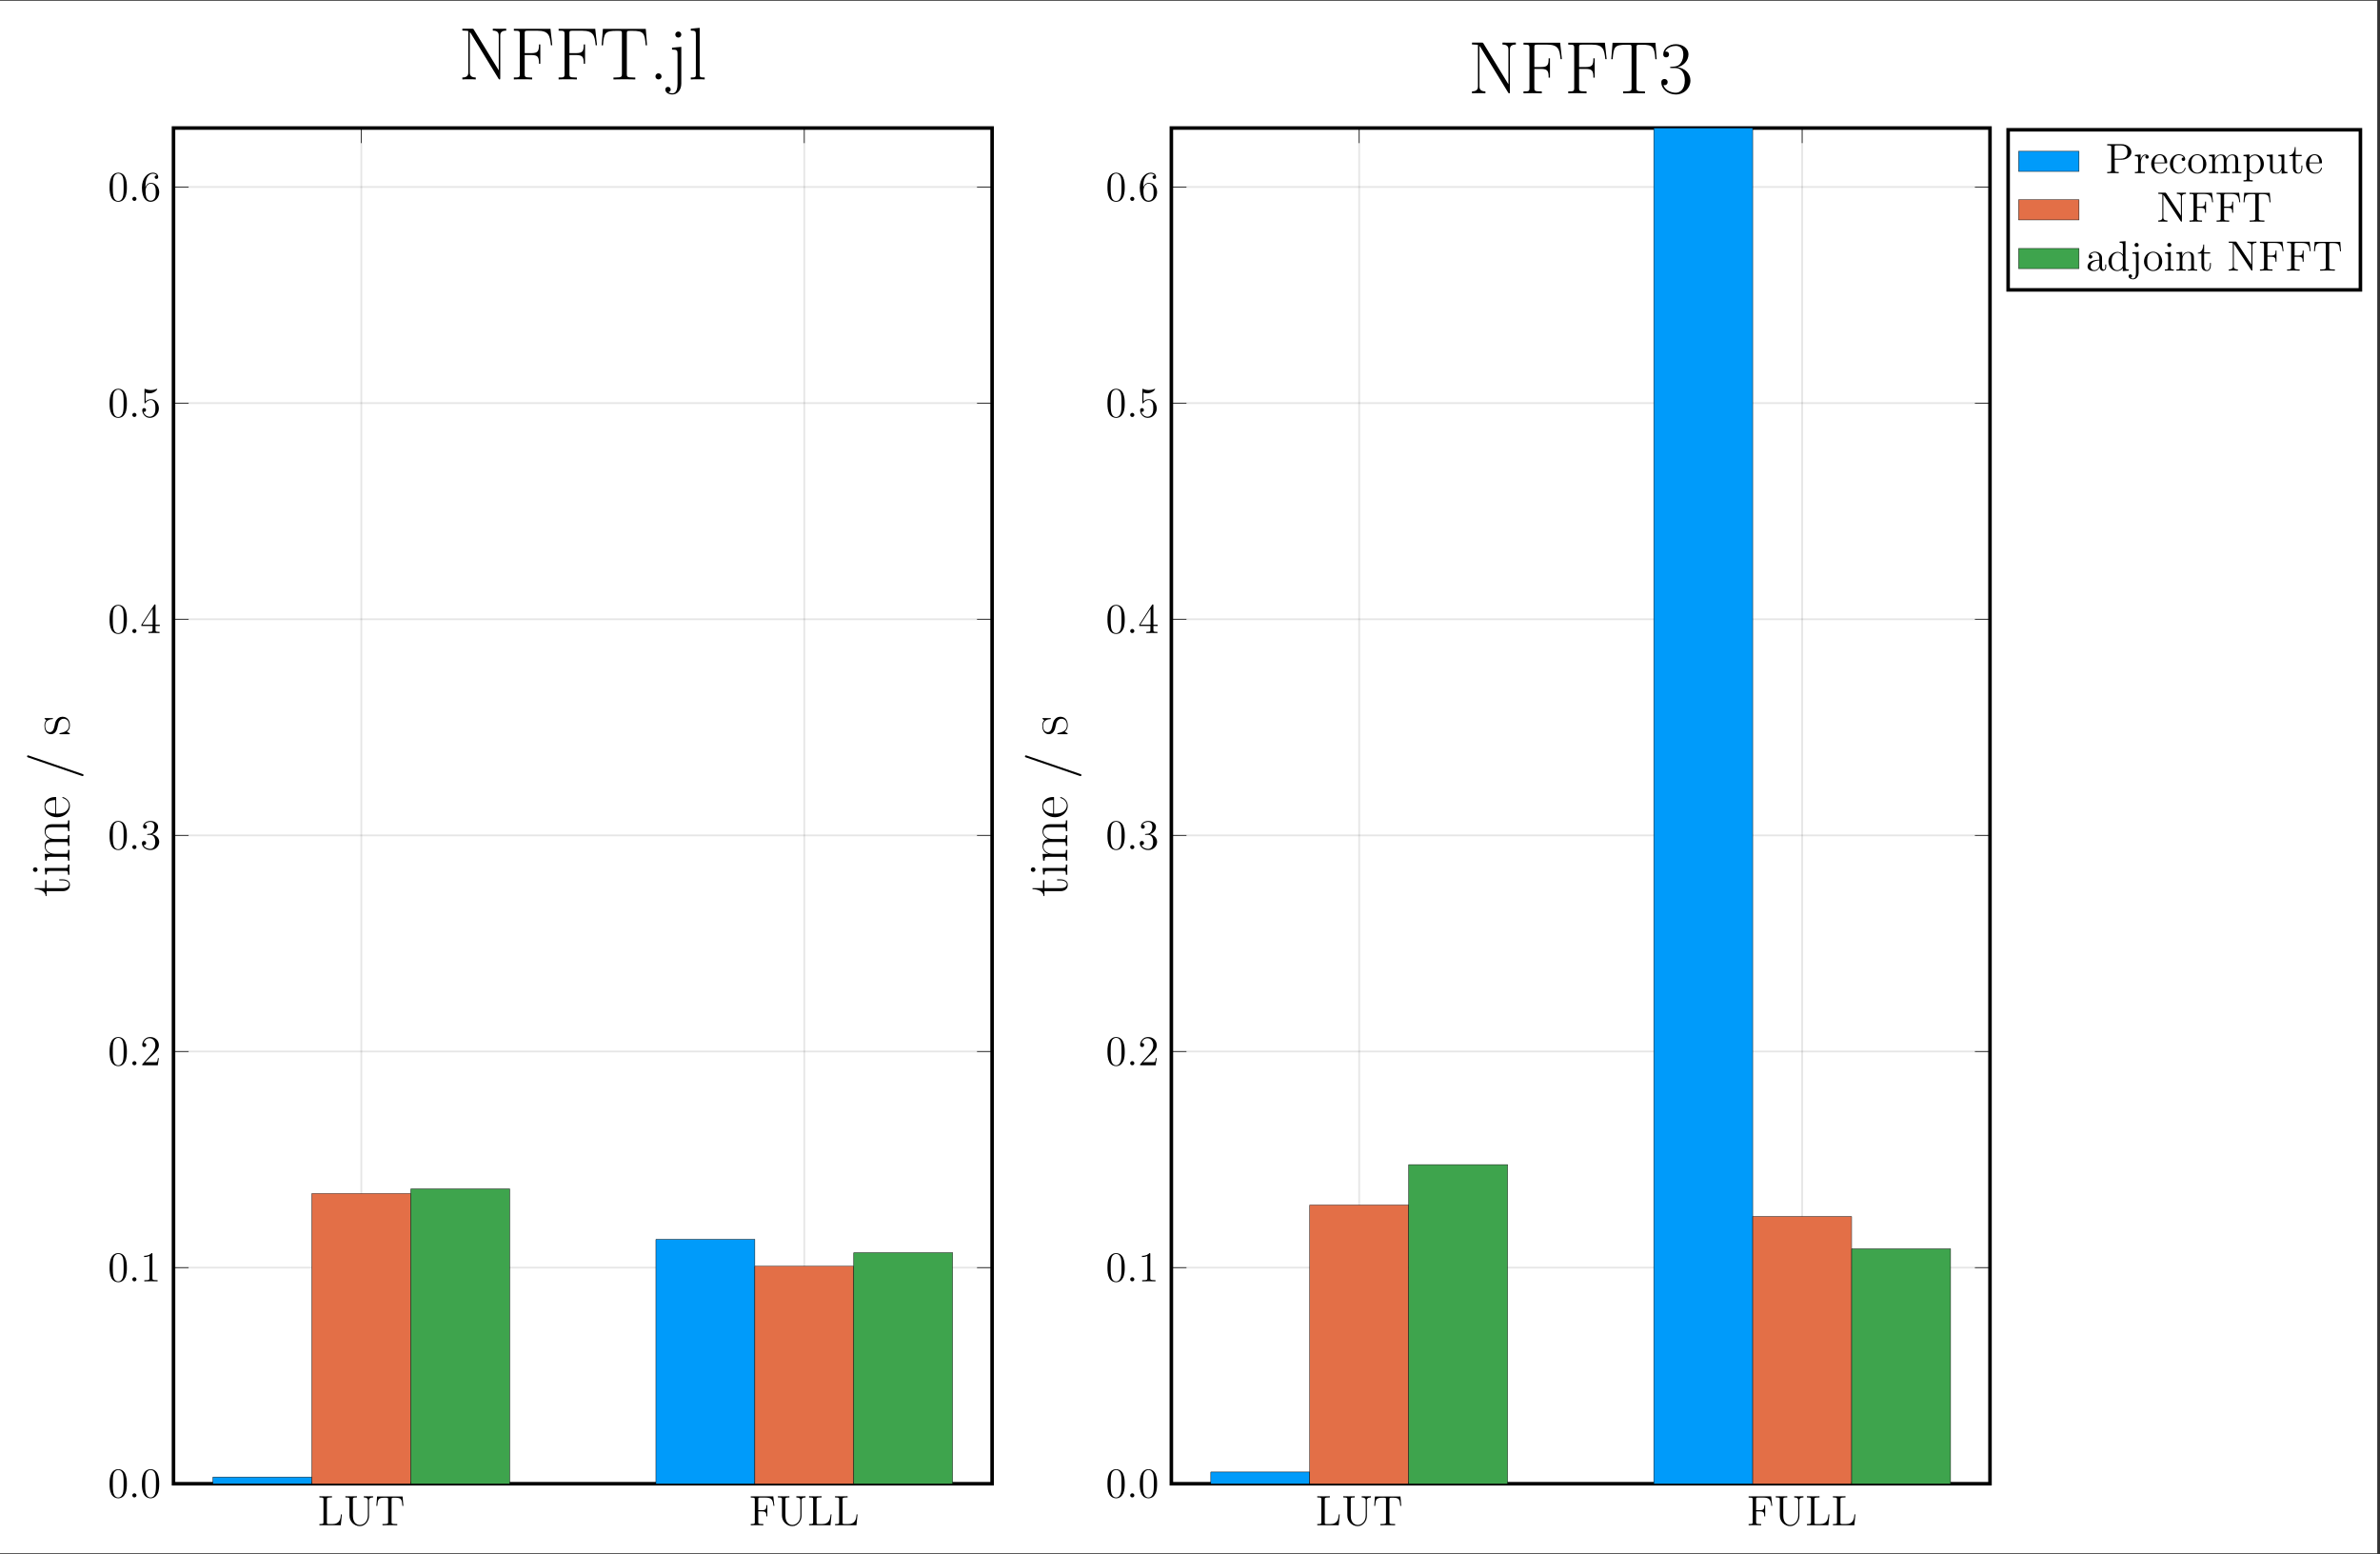 <?xml version="1.0" encoding="UTF-8"?>
<svg xmlns="http://www.w3.org/2000/svg" xmlns:xlink="http://www.w3.org/1999/xlink" width="669.222pt" height="436.931pt" viewBox="0 0 669.222 436.931" version="1.2">
<rect x="0" y="0" width="669.222" height="436.931" fill="#333333" stroke="none"/>
<defs>
<g>
<symbol overflow="visible" id="glyph-1642930433724758-0-0">
<path style="stroke:none;" d=""/>
</symbol>
<symbol overflow="visible" id="glyph-1642930433724758-0-1">
<path style="stroke:none;" d="M 6.797 -3.062 L 6.547 -3.062 C 6.422 -1.859 6.266 -0.344 4.172 -0.344 L 3.141 -0.344 C 2.609 -0.344 2.594 -0.438 2.594 -0.828 L 2.594 -7.234 C 2.594 -7.656 2.609 -7.812 3.656 -7.812 L 4.016 -7.812 L 4.016 -8.156 C 3.672 -8.125 2.609 -8.125 2.203 -8.125 C 1.844 -8.125 0.781 -8.125 0.484 -8.156 L 0.484 -7.812 L 0.734 -7.812 C 1.594 -7.812 1.625 -7.688 1.625 -7.25 L 1.625 -0.906 C 1.625 -0.469 1.594 -0.344 0.734 -0.344 L 0.484 -0.344 L 0.484 0 L 6.5 0 Z M 6.797 -3.062 "/>
</symbol>
<symbol overflow="visible" id="glyph-1642930433724758-0-2">
<path style="stroke:none;" d="M 8.266 -7.812 L 8.266 -8.156 C 7.953 -8.125 7.312 -8.125 6.969 -8.125 C 6.625 -8.125 5.984 -8.125 5.672 -8.156 L 5.672 -7.812 C 6.797 -7.812 6.797 -7.25 6.797 -6.922 L 6.797 -2.75 C 6.797 -1.078 5.672 -0.094 4.547 -0.094 C 3.828 -0.094 2.594 -0.578 2.594 -2.656 L 2.594 -7.25 C 2.594 -7.688 2.625 -7.812 3.484 -7.812 L 3.719 -7.812 L 3.719 -8.156 C 3.438 -8.125 2.453 -8.125 2.109 -8.125 C 1.75 -8.125 0.781 -8.125 0.484 -8.156 L 0.484 -7.812 L 0.734 -7.812 C 1.594 -7.812 1.625 -7.688 1.625 -7.25 L 1.625 -2.734 C 1.625 -1 3.016 0.25 4.531 0.25 C 6.188 0.25 7.125 -1.375 7.125 -2.562 L 7.125 -7.078 C 7.125 -7.812 8.047 -7.812 8.266 -7.812 Z M 8.266 -7.812 "/>
</symbol>
<symbol overflow="visible" id="glyph-1642930433724758-0-3">
<path style="stroke:none;" d="M 8.016 -5.438 L 7.797 -8.094 L 0.625 -8.094 L 0.422 -5.438 L 0.688 -5.438 C 0.844 -7.312 0.953 -7.75 2.844 -7.75 C 3.062 -7.75 3.391 -7.75 3.484 -7.719 C 3.719 -7.688 3.734 -7.547 3.734 -7.266 L 3.734 -0.922 C 3.734 -0.516 3.734 -0.344 2.562 -0.344 L 2.141 -0.344 L 2.141 0 C 2.516 -0.031 3.75 -0.031 4.219 -0.031 C 4.672 -0.031 5.922 -0.031 6.297 0 L 6.297 -0.344 L 5.875 -0.344 C 4.703 -0.344 4.703 -0.516 4.703 -0.922 L 4.703 -7.266 C 4.703 -7.562 4.734 -7.672 4.922 -7.719 C 5.016 -7.75 5.359 -7.75 5.594 -7.75 C 7.469 -7.75 7.578 -7.312 7.75 -5.438 Z M 8.016 -5.438 "/>
</symbol>
<symbol overflow="visible" id="glyph-1642930433724758-0-4">
<path style="stroke:none;" d="M 7.125 -5.469 L 6.812 -8.125 L 0.484 -8.125 L 0.484 -7.781 L 0.734 -7.781 C 1.594 -7.781 1.625 -7.656 1.625 -7.219 L 1.625 -0.906 C 1.625 -0.469 1.594 -0.344 0.734 -0.344 L 0.484 -0.344 L 0.484 0 C 0.781 -0.031 1.844 -0.031 2.203 -0.031 C 2.609 -0.031 3.672 -0.031 4.016 0 L 4.016 -0.344 L 3.656 -0.344 C 2.609 -0.344 2.594 -0.484 2.594 -0.922 L 2.594 -3.891 L 3.641 -3.891 C 4.766 -3.891 4.875 -3.5 4.875 -2.5 L 5.141 -2.5 L 5.141 -5.641 L 4.875 -5.641 C 4.875 -4.625 4.766 -4.234 3.641 -4.234 L 2.594 -4.234 L 2.594 -7.312 C 2.594 -7.703 2.609 -7.781 3.141 -7.781 L 4.625 -7.781 C 6.344 -7.781 6.703 -7.156 6.859 -5.469 Z M 7.125 -5.469 "/>
</symbol>
<symbol overflow="visible" id="glyph-1642930433724758-0-5">
<path style="stroke:none;" d="M 7.297 -5.938 C 7.297 -7.109 6.141 -8.156 4.531 -8.156 L 0.5 -8.156 L 0.5 -7.812 L 0.734 -7.812 C 1.594 -7.812 1.641 -7.688 1.641 -7.25 L 1.641 -0.906 C 1.641 -0.469 1.594 -0.344 0.734 -0.344 L 0.5 -0.344 L 0.5 0 C 0.781 -0.031 1.766 -0.031 2.109 -0.031 C 2.469 -0.031 3.453 -0.031 3.734 0 L 3.734 -0.344 L 3.5 -0.344 C 2.641 -0.344 2.609 -0.469 2.609 -0.906 L 2.609 -3.797 L 4.625 -3.797 C 6.016 -3.797 7.297 -4.734 7.297 -5.938 Z M 6.188 -5.938 C 6.188 -5.438 6.188 -4.078 4.234 -4.078 L 2.578 -4.078 L 2.578 -7.328 C 2.578 -7.719 2.609 -7.812 3.125 -7.812 L 4.25 -7.812 C 6.188 -7.812 6.188 -6.453 6.188 -5.938 Z M 6.188 -5.938 "/>
</symbol>
<symbol overflow="visible" id="glyph-1642930433724758-0-6">
<path style="stroke:none;" d="M 4.219 -4.578 C 4.219 -4.938 3.891 -5.266 3.375 -5.266 C 2.359 -5.266 2.016 -4.172 1.953 -3.938 L 1.938 -3.938 L 1.938 -5.266 L 0.328 -5.141 L 0.328 -4.781 C 1.141 -4.781 1.234 -4.703 1.234 -4.125 L 1.234 -0.891 C 1.234 -0.344 1.109 -0.344 0.328 -0.344 L 0.328 0 C 0.672 -0.031 1.328 -0.031 1.688 -0.031 C 2 -0.031 2.859 -0.031 3.125 0 L 3.125 -0.344 L 2.891 -0.344 C 2.016 -0.344 2 -0.484 2 -0.906 L 2 -2.781 C 2 -3.938 2.469 -5.031 3.391 -5.031 C 3.484 -5.031 3.516 -5.031 3.562 -5.016 C 3.469 -4.969 3.266 -4.891 3.266 -4.578 C 3.266 -4.219 3.547 -4.094 3.734 -4.094 C 3.969 -4.094 4.219 -4.25 4.219 -4.578 Z M 4.219 -4.578 "/>
</symbol>
<symbol overflow="visible" id="glyph-1642930433724758-0-7">
<path style="stroke:none;" d="M 4.859 -1.422 C 4.859 -1.5 4.797 -1.547 4.734 -1.547 C 4.625 -1.547 4.609 -1.484 4.578 -1.422 C 4.281 -0.422 3.469 -0.141 2.969 -0.141 C 2.469 -0.141 1.266 -0.484 1.266 -2.547 L 1.266 -2.766 L 4.578 -2.766 C 4.828 -2.766 4.859 -2.766 4.859 -3 C 4.859 -4.203 4.219 -5.328 2.766 -5.328 C 1.406 -5.328 0.359 -4.094 0.359 -2.609 C 0.359 -1.031 1.578 0.125 2.906 0.125 C 4.328 0.125 4.859 -1.172 4.859 -1.422 Z M 4.125 -3 L 1.281 -3 C 1.375 -4.875 2.422 -5.078 2.75 -5.078 C 4.031 -5.078 4.109 -3.406 4.125 -3 Z M 4.125 -3 "/>
</symbol>
<symbol overflow="visible" id="glyph-1642930433724758-0-8">
<path style="stroke:none;" d="M 4.844 -1.422 C 4.844 -1.531 4.766 -1.531 4.734 -1.531 C 4.625 -1.531 4.609 -1.5 4.578 -1.344 C 4.312 -0.5 3.672 -0.141 3.016 -0.141 C 2.297 -0.141 1.328 -0.781 1.328 -2.594 C 1.328 -4.578 2.344 -5.062 2.938 -5.062 C 3.391 -5.062 4.047 -4.875 4.328 -4.422 C 4.172 -4.422 3.734 -4.422 3.734 -3.922 C 3.734 -3.641 3.938 -3.438 4.219 -3.438 C 4.5 -3.438 4.734 -3.609 4.734 -3.953 C 4.734 -4.75 3.891 -5.328 2.922 -5.328 C 1.531 -5.328 0.422 -4.078 0.422 -2.578 C 0.422 -1.047 1.562 0.125 2.906 0.125 C 4.484 0.125 4.844 -1.312 4.844 -1.422 Z M 4.844 -1.422 "/>
</symbol>
<symbol overflow="visible" id="glyph-1642930433724758-0-9">
<path style="stroke:none;" d="M 5.484 -2.547 C 5.484 -4.094 4.312 -5.328 2.922 -5.328 C 1.5 -5.328 0.359 -4.062 0.359 -2.547 C 0.359 -1.031 1.547 0.125 2.906 0.125 C 4.328 0.125 5.484 -1.047 5.484 -2.547 Z M 4.578 -2.656 C 4.578 -2.25 4.578 -1.5 4.266 -0.938 C 3.922 -0.375 3.375 -0.141 2.922 -0.141 C 2.484 -0.141 1.953 -0.328 1.594 -0.922 C 1.281 -1.453 1.266 -2.156 1.266 -2.656 C 1.266 -3.109 1.266 -3.844 1.641 -4.375 C 1.969 -4.891 2.5 -5.078 2.906 -5.078 C 3.375 -5.078 3.875 -4.875 4.203 -4.406 C 4.578 -3.859 4.578 -3.109 4.578 -2.656 Z M 4.578 -2.656 "/>
</symbol>
<symbol overflow="visible" id="glyph-1642930433724758-0-10">
<path style="stroke:none;" d="M 9.469 0 L 9.469 -0.344 C 8.875 -0.344 8.578 -0.344 8.562 -0.703 L 8.562 -2.906 C 8.562 -4.016 8.562 -4.344 8.281 -4.734 C 7.938 -5.188 7.375 -5.266 6.969 -5.266 C 5.984 -5.266 5.484 -4.547 5.281 -4.078 C 5.125 -5 4.484 -5.266 3.719 -5.266 C 2.562 -5.266 2.109 -4.281 2.016 -4.031 L 2 -4.031 L 2 -5.266 L 0.375 -5.141 L 0.375 -4.781 C 1.188 -4.781 1.297 -4.703 1.297 -4.125 L 1.297 -0.891 C 1.297 -0.344 1.156 -0.344 0.375 -0.344 L 0.375 0 C 0.688 -0.031 1.344 -0.031 1.672 -0.031 C 2.016 -0.031 2.656 -0.031 2.969 0 L 2.969 -0.344 C 2.203 -0.344 2.062 -0.344 2.062 -0.891 L 2.062 -3.109 C 2.062 -4.359 2.891 -5.031 3.625 -5.031 C 4.375 -5.031 4.531 -4.422 4.531 -3.688 L 4.531 -0.891 C 4.531 -0.344 4.406 -0.344 3.625 -0.344 L 3.625 0 C 3.938 -0.031 4.578 -0.031 4.922 -0.031 C 5.266 -0.031 5.906 -0.031 6.219 0 L 6.219 -0.344 C 5.453 -0.344 5.312 -0.344 5.312 -0.891 L 5.312 -3.109 C 5.312 -4.359 6.141 -5.031 6.875 -5.031 C 7.609 -5.031 7.781 -4.422 7.781 -3.688 L 7.781 -0.891 C 7.781 -0.344 7.656 -0.344 6.875 -0.344 L 6.875 0 C 7.188 -0.031 7.828 -0.031 8.172 -0.031 C 8.516 -0.031 9.156 -0.031 9.469 0 Z M 9.469 0 "/>
</symbol>
<symbol overflow="visible" id="glyph-1642930433724758-0-11">
<path style="stroke:none;" d="M 6.062 -2.578 C 6.062 -4.094 4.938 -5.266 3.641 -5.266 C 2.594 -5.266 2.031 -4.516 2 -4.469 L 2 -5.266 L 0.328 -5.141 L 0.328 -4.781 C 1.172 -4.781 1.234 -4.703 1.234 -4.172 L 1.234 1.438 C 1.234 1.969 1.109 1.969 0.328 1.969 L 0.328 2.312 C 0.641 2.297 1.297 2.297 1.625 2.297 C 1.969 2.297 2.609 2.297 2.922 2.312 L 2.922 1.969 C 2.156 1.969 2.016 1.969 2.016 1.438 L 2.016 -0.641 C 2.234 -0.344 2.719 0.125 3.484 0.125 C 4.859 0.125 6.062 -1.031 6.062 -2.578 Z M 5.156 -2.578 C 5.156 -1.156 4.344 -0.125 3.422 -0.125 C 3.062 -0.125 2.703 -0.281 2.469 -0.5 C 2.203 -0.781 2.016 -1.016 2.016 -1.344 L 2.016 -3.812 C 2.016 -4.031 2.016 -4.047 2.156 -4.234 C 2.5 -4.781 3.094 -5 3.547 -5 C 4.438 -5 5.156 -3.922 5.156 -2.578 Z M 5.156 -2.578 "/>
</symbol>
<symbol overflow="visible" id="glyph-1642930433724758-0-12">
<path style="stroke:none;" d="M 6.219 0 L 6.219 -0.344 C 5.406 -0.344 5.312 -0.438 5.312 -1.016 L 5.312 -5.266 L 3.625 -5.141 L 3.625 -4.781 C 4.438 -4.781 4.531 -4.703 4.531 -4.125 L 4.531 -1.984 C 4.531 -0.969 4 -0.125 3.109 -0.125 C 2.125 -0.125 2.062 -0.688 2.062 -1.312 L 2.062 -5.266 L 0.375 -5.141 L 0.375 -4.781 C 1.297 -4.781 1.297 -4.75 1.297 -3.688 L 1.297 -1.891 C 1.297 -1.156 1.297 -0.734 1.641 -0.328 C 1.938 -0.031 2.422 0.125 3.031 0.125 C 3.234 0.125 3.609 0.125 4.016 -0.234 C 4.375 -0.5 4.562 -0.953 4.562 -0.953 L 4.562 0.125 Z M 6.219 0 "/>
</symbol>
<symbol overflow="visible" id="glyph-1642930433724758-0-13">
<path style="stroke:none;" d="M 3.891 -1.484 L 3.891 -2.156 L 3.625 -2.156 L 3.625 -1.5 C 3.625 -0.641 3.281 -0.141 2.812 -0.141 C 2 -0.141 2 -1.25 2 -1.453 L 2 -4.797 L 3.688 -4.797 L 3.688 -5.141 L 2 -5.141 L 2 -7.344 L 1.75 -7.344 C 1.734 -6.219 1.297 -5.078 0.219 -5.031 L 0.219 -4.797 L 1.234 -4.797 L 1.234 -1.484 C 1.234 -0.156 2.109 0.125 2.75 0.125 C 3.5 0.125 3.891 -0.625 3.891 -1.484 Z M 3.891 -1.484 "/>
</symbol>
<symbol overflow="visible" id="glyph-1642930433724758-0-14">
<path style="stroke:none;" d="M 8.266 -7.812 L 8.266 -8.156 C 7.953 -8.125 7.312 -8.125 6.984 -8.125 C 6.656 -8.125 6.016 -8.125 5.703 -8.156 L 5.703 -7.812 C 6.844 -7.812 6.844 -7.25 6.844 -6.906 L 6.844 -1.688 L 2.703 -7.984 C 2.594 -8.141 2.578 -8.156 2.312 -8.156 L 0.484 -8.156 L 0.484 -7.812 C 1 -7.812 1.297 -7.812 1.625 -7.719 L 1.625 -1.25 C 1.625 -0.906 1.625 -0.344 0.484 -0.344 L 0.484 0 C 0.797 -0.031 1.438 -0.031 1.766 -0.031 C 2.094 -0.031 2.734 -0.031 3.047 0 L 3.047 -0.344 C 1.906 -0.344 1.906 -0.906 1.906 -1.25 L 1.906 -7.531 C 2 -7.438 2 -7.406 2.109 -7.266 L 6.766 -0.172 C 6.891 -0.016 6.906 0 6.984 0 C 7.094 0 7.109 -0.047 7.125 -0.078 L 7.125 -6.906 C 7.125 -7.25 7.125 -7.812 8.266 -7.812 Z M 8.266 -7.812 "/>
</symbol>
<symbol overflow="visible" id="glyph-1642930433724758-0-15">
<path style="stroke:none;" d="M 5.656 -1.062 L 5.656 -1.734 L 5.391 -1.734 L 5.391 -1.062 C 5.391 -0.375 5.109 -0.281 4.938 -0.281 C 4.484 -0.281 4.484 -0.922 4.484 -1.094 L 4.484 -3.188 C 4.484 -3.828 4.484 -4.312 3.969 -4.781 C 3.547 -5.156 3.016 -5.328 2.484 -5.328 C 1.5 -5.328 0.75 -4.672 0.75 -3.906 C 0.75 -3.562 0.984 -3.391 1.25 -3.391 C 1.547 -3.391 1.75 -3.594 1.75 -3.875 C 1.75 -4.375 1.312 -4.375 1.141 -4.375 C 1.406 -4.875 1.984 -5.078 2.453 -5.078 C 3.016 -5.078 3.719 -4.625 3.719 -3.562 L 3.719 -3.078 C 1.312 -3.047 0.406 -2.047 0.406 -1.125 C 0.406 -0.172 1.5 0.125 2.234 0.125 C 3.016 0.125 3.562 -0.359 3.781 -0.938 C 3.828 -0.375 4.203 0.062 4.719 0.062 C 4.969 0.062 5.656 -0.109 5.656 -1.062 Z M 3.719 -1.688 C 3.719 -0.516 2.844 -0.125 2.328 -0.125 C 1.75 -0.125 1.25 -0.547 1.25 -1.125 C 1.25 -2.703 3.281 -2.844 3.719 -2.859 Z M 3.719 -1.688 "/>
</symbol>
<symbol overflow="visible" id="glyph-1642930433724758-0-16">
<path style="stroke:none;" d="M 6.141 0 L 6.141 -0.344 C 5.344 -0.344 5.234 -0.438 5.234 -1.016 L 5.234 -8.281 L 3.578 -8.156 L 3.578 -7.812 C 4.391 -7.812 4.484 -7.719 4.484 -7.141 L 4.484 -4.5 C 4.234 -4.844 3.719 -5.266 3 -5.266 C 1.609 -5.266 0.422 -4.094 0.422 -2.562 C 0.422 -1.047 1.547 0.125 2.859 0.125 C 3.766 0.125 4.297 -0.484 4.469 -0.703 L 4.469 0.125 Z M 4.469 -1.391 C 4.469 -1.188 4.469 -1.141 4.297 -0.891 C 4.016 -0.469 3.516 -0.125 2.922 -0.125 C 2.609 -0.125 1.328 -0.234 1.328 -2.547 C 1.328 -3.422 1.469 -3.891 1.734 -4.281 C 1.969 -4.656 2.453 -5.031 3.047 -5.031 C 3.781 -5.031 4.203 -4.484 4.328 -4.297 C 4.469 -4.094 4.469 -4.078 4.469 -3.859 Z M 4.469 -1.391 "/>
</symbol>
<symbol overflow="visible" id="glyph-1642930433724758-0-17">
<path style="stroke:none;" d="M 2.422 0.609 L 2.422 -5.266 L 0.672 -5.141 L 0.672 -4.781 C 1.562 -4.781 1.672 -4.703 1.672 -4.125 L 1.672 0.656 C 1.672 1.312 1.547 2.203 0.844 2.203 C 0.844 2.203 0.453 2.203 0.172 2.031 C 0.484 1.969 0.578 1.75 0.578 1.547 C 0.578 1.266 0.375 1.047 0.094 1.047 C -0.203 1.047 -0.406 1.266 -0.406 1.547 C -0.406 2.125 0.234 2.438 0.859 2.438 C 1.719 2.438 2.422 1.688 2.422 0.609 Z M 2.438 -7.203 C 2.438 -7.562 2.156 -7.797 1.859 -7.797 C 1.531 -7.797 1.281 -7.531 1.281 -7.203 C 1.281 -6.906 1.547 -6.641 1.844 -6.641 C 2.203 -6.641 2.438 -6.922 2.438 -7.203 Z M 2.438 -7.203 "/>
</symbol>
<symbol overflow="visible" id="glyph-1642930433724758-0-18">
<path style="stroke:none;" d="M 2.875 0 L 2.875 -0.344 C 2.094 -0.344 2.047 -0.406 2.047 -0.875 L 2.047 -5.266 L 0.438 -5.141 L 0.438 -4.781 C 1.188 -4.781 1.297 -4.719 1.297 -4.125 L 1.297 -0.891 C 1.297 -0.344 1.172 -0.344 0.391 -0.344 L 0.391 0 C 0.734 -0.031 1.297 -0.031 1.641 -0.031 C 1.781 -0.031 2.469 -0.031 2.875 0 Z M 2.203 -7.203 C 2.203 -7.562 1.922 -7.797 1.641 -7.797 C 1.297 -7.797 1.047 -7.531 1.047 -7.203 C 1.047 -6.906 1.312 -6.641 1.625 -6.641 C 1.984 -6.641 2.203 -6.922 2.203 -7.203 Z M 2.203 -7.203 "/>
</symbol>
<symbol overflow="visible" id="glyph-1642930433724758-0-19">
<path style="stroke:none;" d="M 6.219 0 L 6.219 -0.344 C 5.625 -0.344 5.328 -0.344 5.312 -0.703 L 5.312 -2.906 C 5.312 -4.016 5.312 -4.344 5.031 -4.734 C 4.688 -5.188 4.125 -5.266 3.719 -5.266 C 2.562 -5.266 2.109 -4.281 2.016 -4.031 L 2 -4.031 L 2 -5.266 L 0.375 -5.141 L 0.375 -4.781 C 1.188 -4.781 1.297 -4.703 1.297 -4.125 L 1.297 -0.891 C 1.297 -0.344 1.156 -0.344 0.375 -0.344 L 0.375 0 C 0.688 -0.031 1.344 -0.031 1.672 -0.031 C 2.016 -0.031 2.656 -0.031 2.969 0 L 2.969 -0.344 C 2.203 -0.344 2.062 -0.344 2.062 -0.891 L 2.062 -3.109 C 2.062 -4.359 2.891 -5.031 3.625 -5.031 C 4.375 -5.031 4.531 -4.422 4.531 -3.688 L 4.531 -0.891 C 4.531 -0.344 4.406 -0.344 3.625 -0.344 L 3.625 0 C 3.938 -0.031 4.578 -0.031 4.922 -0.031 C 5.266 -0.031 5.906 -0.031 6.219 0 Z M 6.219 0 "/>
</symbol>
<symbol overflow="visible" id="glyph-1642930433724758-1-0">
<path style="stroke:none;" d=""/>
</symbol>
<symbol overflow="visible" id="glyph-1642930433724758-1-1">
<path style="stroke:none;" d="M 5.344 -3.812 C 5.344 -4.812 5.281 -5.781 4.859 -6.688 C 4.375 -7.672 3.516 -7.938 2.922 -7.938 C 2.234 -7.938 1.391 -7.594 0.938 -6.594 C 0.609 -5.844 0.484 -5.109 0.484 -3.812 C 0.484 -2.656 0.578 -1.797 1 -0.938 C 1.469 -0.031 2.297 0.25 2.906 0.25 C 3.953 0.25 4.547 -0.375 4.891 -1.062 C 5.328 -1.953 5.344 -3.125 5.344 -3.812 Z M 2.906 0.016 C 2.531 0.016 1.75 -0.203 1.531 -1.5 C 1.391 -2.219 1.391 -3.125 1.391 -3.969 C 1.391 -4.938 1.391 -5.828 1.594 -6.531 C 1.797 -7.328 2.406 -7.703 2.906 -7.703 C 3.359 -7.703 4.062 -7.422 4.281 -6.406 C 4.438 -5.719 4.438 -4.781 4.438 -3.969 C 4.438 -3.156 4.438 -2.25 4.312 -1.531 C 4.078 -0.219 3.328 0.016 2.906 0.016 Z M 2.906 0.016 "/>
</symbol>
<symbol overflow="visible" id="glyph-1642930433724758-1-2">
<path style="stroke:none;" d="M 3.438 -7.656 C 3.438 -7.922 3.438 -7.938 3.203 -7.938 C 2.906 -7.609 2.312 -7.172 1.094 -7.172 L 1.094 -6.828 C 1.359 -6.828 1.953 -6.828 2.609 -7.141 L 2.609 -0.922 C 2.609 -0.484 2.578 -0.344 1.531 -0.344 L 1.156 -0.344 L 1.156 0 C 1.484 -0.031 2.641 -0.031 3.031 -0.031 C 3.422 -0.031 4.578 -0.031 4.891 0 L 4.891 -0.344 L 4.531 -0.344 C 3.469 -0.344 3.438 -0.484 3.438 -0.922 Z M 3.438 -7.656 "/>
</symbol>
<symbol overflow="visible" id="glyph-1642930433724758-1-3">
<path style="stroke:none;" d="M 5.25 -2 L 4.984 -2 C 4.953 -1.797 4.859 -1.141 4.734 -0.953 C 4.656 -0.844 3.969 -0.844 3.609 -0.844 L 1.406 -0.844 C 1.734 -1.125 2.453 -1.891 2.766 -2.172 C 4.578 -3.844 5.25 -4.469 5.25 -5.641 C 5.25 -7.016 4.172 -7.938 2.781 -7.938 C 1.391 -7.938 0.578 -6.75 0.578 -5.734 C 0.578 -5.125 1.109 -5.125 1.141 -5.125 C 1.391 -5.125 1.703 -5.297 1.703 -5.688 C 1.703 -6.016 1.484 -6.25 1.141 -6.25 C 1.031 -6.25 1.016 -6.25 0.984 -6.234 C 1.203 -7.047 1.844 -7.594 2.625 -7.594 C 3.641 -7.594 4.266 -6.75 4.266 -5.641 C 4.266 -4.625 3.672 -3.75 3 -2.984 L 0.578 -0.281 L 0.578 0 L 4.938 0 Z M 5.25 -2 "/>
</symbol>
<symbol overflow="visible" id="glyph-1642930433724758-1-4">
<path style="stroke:none;" d="M 2.203 -4.281 C 2 -4.281 1.953 -4.266 1.953 -4.156 C 1.953 -4.031 2 -4.031 2.219 -4.031 L 2.766 -4.031 C 3.781 -4.031 4.234 -3.203 4.234 -2.047 C 4.234 -0.484 3.422 -0.078 2.844 -0.078 C 2.266 -0.078 1.297 -0.344 0.938 -1.141 C 1.328 -1.078 1.672 -1.297 1.672 -1.719 C 1.672 -2.062 1.422 -2.297 1.094 -2.297 C 0.797 -2.297 0.484 -2.141 0.484 -1.688 C 0.484 -0.625 1.547 0.25 2.875 0.25 C 4.297 0.25 5.344 -0.828 5.344 -2.047 C 5.344 -3.141 4.469 -4 3.312 -4.203 C 4.359 -4.5 5.031 -5.375 5.031 -6.297 C 5.031 -7.25 4.047 -7.938 2.891 -7.938 C 1.688 -7.938 0.812 -7.203 0.812 -6.344 C 0.812 -5.859 1.188 -5.766 1.359 -5.766 C 1.609 -5.766 1.891 -5.938 1.891 -6.297 C 1.891 -6.688 1.609 -6.859 1.344 -6.859 C 1.281 -6.859 1.25 -6.859 1.219 -6.844 C 1.672 -7.656 2.797 -7.656 2.859 -7.656 C 3.25 -7.656 4.016 -7.469 4.016 -6.297 C 4.016 -6.078 3.984 -5.406 3.641 -4.891 C 3.281 -4.375 2.875 -4.328 2.547 -4.328 Z M 2.203 -4.281 "/>
</symbol>
<symbol overflow="visible" id="glyph-1642930433724758-1-5">
<path style="stroke:none;" d="M 4.312 -7.766 C 4.312 -8 4.312 -8.062 4.141 -8.062 C 4.047 -8.062 4.016 -8.062 3.922 -7.922 L 0.328 -2.344 L 0.328 -2 L 3.469 -2 L 3.469 -0.906 C 3.469 -0.469 3.438 -0.344 2.562 -0.344 L 2.328 -0.344 L 2.328 0 C 2.609 -0.031 3.547 -0.031 3.875 -0.031 C 4.219 -0.031 5.172 -0.031 5.438 0 L 5.438 -0.344 L 5.203 -0.344 C 4.344 -0.344 4.312 -0.469 4.312 -0.906 L 4.312 -2 L 5.516 -2 L 5.516 -2.344 L 4.312 -2.344 Z M 3.516 -6.844 L 3.516 -2.344 L 0.625 -2.344 Z M 3.516 -6.844 "/>
</symbol>
<symbol overflow="visible" id="glyph-1642930433724758-1-6">
<path style="stroke:none;" d="M 1.531 -6.844 C 2.047 -6.672 2.453 -6.656 2.594 -6.656 C 3.938 -6.656 4.797 -7.656 4.797 -7.812 C 4.797 -7.859 4.781 -7.922 4.703 -7.922 C 4.672 -7.922 4.656 -7.922 4.547 -7.875 C 3.875 -7.594 3.312 -7.562 3 -7.562 C 2.203 -7.562 1.641 -7.797 1.422 -7.891 C 1.344 -7.922 1.312 -7.922 1.297 -7.922 C 1.203 -7.922 1.203 -7.859 1.203 -7.656 L 1.203 -4.125 C 1.203 -3.906 1.203 -3.828 1.344 -3.828 C 1.406 -3.828 1.422 -3.844 1.547 -3.984 C 1.875 -4.484 2.438 -4.766 3.031 -4.766 C 3.672 -4.766 3.969 -4.172 4.078 -3.969 C 4.281 -3.516 4.281 -2.922 4.281 -2.469 C 4.281 -2.016 4.281 -1.344 3.953 -0.797 C 3.688 -0.375 3.219 -0.078 2.703 -0.078 C 1.906 -0.078 1.141 -0.609 0.922 -1.484 C 0.984 -1.453 1.047 -1.438 1.109 -1.438 C 1.312 -1.438 1.641 -1.562 1.641 -1.969 C 1.641 -2.297 1.406 -2.5 1.109 -2.5 C 0.891 -2.5 0.578 -2.391 0.578 -1.922 C 0.578 -0.906 1.391 0.25 2.719 0.25 C 4.078 0.25 5.25 -0.891 5.25 -2.406 C 5.25 -3.812 4.297 -5 3.047 -5 C 2.359 -5 1.844 -4.703 1.531 -4.375 Z M 1.531 -6.844 "/>
</symbol>
<symbol overflow="visible" id="glyph-1642930433724758-1-7">
<path style="stroke:none;" d="M 1.469 -4.156 C 1.469 -7.172 2.938 -7.656 3.578 -7.656 C 4.016 -7.656 4.438 -7.516 4.672 -7.156 C 4.531 -7.156 4.078 -7.156 4.078 -6.672 C 4.078 -6.406 4.25 -6.188 4.562 -6.188 C 4.859 -6.188 5.062 -6.359 5.062 -6.703 C 5.062 -7.328 4.609 -7.938 3.562 -7.938 C 2.062 -7.938 0.484 -6.406 0.484 -3.766 C 0.484 -0.484 1.922 0.25 2.938 0.25 C 4.234 0.25 5.344 -0.891 5.344 -2.438 C 5.344 -4.016 4.234 -5.078 3.047 -5.078 C 1.984 -5.078 1.594 -4.172 1.469 -3.828 Z M 2.938 -0.078 C 2.188 -0.078 1.828 -0.734 1.719 -0.984 C 1.609 -1.297 1.5 -1.891 1.5 -2.719 C 1.5 -3.672 1.922 -4.844 3 -4.844 C 3.656 -4.844 4 -4.406 4.172 -4 C 4.375 -3.562 4.375 -2.953 4.375 -2.453 C 4.375 -1.844 4.375 -1.297 4.141 -0.844 C 3.844 -0.281 3.422 -0.078 2.938 -0.078 Z M 2.938 -0.078 "/>
</symbol>
<symbol overflow="visible" id="glyph-1642930433724758-2-0">
<path style="stroke:none;" d=""/>
</symbol>
<symbol overflow="visible" id="glyph-1642930433724758-2-1">
<path style="stroke:none;" d="M 2.203 -0.578 C 2.203 -0.922 1.906 -1.156 1.625 -1.156 C 1.281 -1.156 1.031 -0.875 1.031 -0.578 C 1.031 -0.234 1.328 0 1.609 0 C 1.953 0 2.203 -0.281 2.203 -0.578 Z M 2.203 -0.578 "/>
</symbol>
<symbol overflow="visible" id="glyph-1642930433724758-3-0">
<path style="stroke:none;" d=""/>
</symbol>
<symbol overflow="visible" id="glyph-1642930433724758-3-1">
<path style="stroke:none;" d="M -1.969 -4.891 L -2.875 -4.891 L -2.875 -4.594 L -1.984 -4.594 C -0.891 -4.594 -0.156 -4.172 -0.156 -3.5 C -0.156 -3.047 -0.484 -2.406 -1.922 -2.406 L -6.438 -2.406 L -6.438 -4.641 L -6.844 -4.641 L -6.844 -2.406 L -9.797 -2.406 L -9.797 -2.125 C -8.156 -2.078 -6.719 -1.531 -6.688 -0.172 L -6.438 -0.172 L -6.438 -1.562 L -1.953 -1.562 C -1.656 -1.562 0.125 -1.562 0.125 -3.406 C 0.125 -4.344 -0.797 -4.891 -1.969 -4.891 Z M -1.969 -4.891 "/>
</symbol>
<symbol overflow="visible" id="glyph-1642930433724758-3-2">
<path style="stroke:none;" d="M 0 -3.406 L -0.406 -3.406 C -0.406 -2.469 -0.516 -2.438 -1.078 -2.438 L -6.969 -2.438 L -6.797 -0.609 L -6.391 -0.609 C -6.391 -1.5 -6.297 -1.625 -5.531 -1.625 L -1.094 -1.625 C -0.5 -1.625 -0.406 -1.562 -0.406 -0.547 L 0 -0.547 C -0.031 -0.922 -0.031 -1.609 -0.031 -2 C -0.031 -2.391 -0.031 -3.047 0 -3.406 Z M -9.609 -2.625 C -10 -2.625 -10.266 -2.328 -10.266 -1.984 C -10.266 -1.609 -9.969 -1.344 -9.609 -1.344 C -9.234 -1.344 -8.969 -1.641 -8.969 -1.969 C -8.969 -2.359 -9.266 -2.625 -9.609 -2.625 Z M -9.609 -2.625 "/>
</symbol>
<symbol overflow="visible" id="glyph-1642930433724758-3-3">
<path style="stroke:none;" d="M 0 -11.844 L -0.406 -11.844 C -0.406 -10.828 -0.484 -10.766 -1.094 -10.766 L -4.844 -10.766 C -5.641 -10.766 -6.969 -10.625 -6.969 -8.719 C -6.969 -7.641 -6.234 -6.891 -5.375 -6.609 L -5.375 -6.594 C -6.688 -6.406 -6.969 -5.469 -6.969 -4.562 C -6.969 -3.312 -6 -2.656 -5.359 -2.422 L -5.359 -2.406 L -6.969 -2.406 L -6.797 -0.531 L -6.391 -0.531 C -6.391 -1.469 -6.297 -1.609 -5.531 -1.609 L -1.094 -1.609 C -0.5 -1.609 -0.406 -1.547 -0.406 -0.531 L 0 -0.531 C -0.031 -0.906 -0.031 -1.609 -0.031 -2.016 C -0.031 -2.438 -0.031 -3.156 0 -3.531 L -0.406 -3.531 C -0.406 -2.516 -0.484 -2.453 -1.094 -2.453 L -4.156 -2.453 C -5.625 -2.453 -6.719 -3.344 -6.719 -4.453 C -6.719 -5.641 -5.672 -5.766 -4.906 -5.766 L -1.094 -5.766 C -0.5 -5.766 -0.406 -5.703 -0.406 -4.688 L 0 -4.688 C -0.031 -5.062 -0.031 -5.766 -0.031 -6.172 C -0.031 -6.594 -0.031 -7.312 0 -7.688 L -0.406 -7.688 C -0.406 -6.672 -0.484 -6.609 -1.094 -6.609 L -4.156 -6.609 C -5.625 -6.609 -6.719 -7.5 -6.719 -8.609 C -6.719 -9.797 -5.672 -9.922 -4.906 -9.922 L -1.094 -9.922 C -0.5 -9.922 -0.406 -9.859 -0.406 -8.844 L 0 -8.844 C -0.031 -9.219 -0.031 -9.922 -0.031 -10.328 C -0.031 -10.75 -0.031 -11.469 0 -11.844 Z M 0 -11.844 "/>
</symbol>
<symbol overflow="visible" id="glyph-1642930433724758-3-4">
<path style="stroke:none;" d="M -4 -6.125 C -5.625 -6.125 -7.031 -5.266 -7.031 -3.453 C -7.031 -1.766 -5.422 -0.438 -3.469 -0.438 C -1.406 -0.438 0.125 -1.938 0.125 -3.625 C 0.125 -5.406 -1.562 -6.109 -1.891 -6.109 C -2 -6.109 -2 -5.984 -2 -5.984 C -2 -5.875 -1.969 -5.859 -1.781 -5.797 C -0.703 -5.438 -0.156 -4.562 -0.156 -3.734 C -0.156 -3.062 -0.547 -2.375 -1.234 -1.938 C -2.047 -1.453 -3 -1.453 -3.734 -1.453 L -3.734 -6.062 C -3.812 -6.125 -3.844 -6.125 -4 -6.125 Z M -3.984 -5.266 L -3.984 -1.469 C -6.266 -1.578 -6.781 -2.797 -6.781 -3.438 C -6.781 -4.516 -5.766 -5.25 -3.984 -5.266 Z M -3.984 -5.266 "/>
</symbol>
<symbol overflow="visible" id="glyph-1642930433724758-3-5">
<path style="stroke:none;" d="M -11.641 -6.562 C -11.828 -6.562 -11.922 -6.422 -11.922 -6.297 C -11.922 -6.094 -11.797 -6.031 -11.609 -5.969 L 3.406 -0.812 C 3.609 -0.734 3.672 -0.734 3.672 -0.734 C 3.875 -0.734 3.969 -0.875 3.969 -1 C 3.969 -1.188 3.844 -1.266 3.641 -1.328 L -11.375 -6.484 C -11.578 -6.562 -11.641 -6.562 -11.641 -6.562 Z M -11.641 -6.562 "/>
</symbol>
<symbol overflow="visible" id="glyph-1642930433724758-3-6">
<path style="stroke:none;" d="M -1.969 -5.297 C -2.781 -5.297 -3.219 -4.875 -3.406 -4.672 C -3.906 -4.188 -4.016 -3.625 -4.141 -2.969 C -4.328 -2.078 -4.547 -0.969 -5.531 -0.969 C -5.938 -0.969 -6.812 -1.188 -6.812 -2.797 C -6.812 -4.5 -5.219 -4.594 -4.719 -4.641 C -4.641 -4.656 -4.625 -4.734 -4.625 -4.781 C -4.625 -4.922 -4.672 -4.922 -4.938 -4.922 L -6.719 -4.922 C -7 -4.922 -7.016 -4.906 -7.016 -4.812 C -7.016 -4.75 -7 -4.734 -6.766 -4.531 C -6.703 -4.484 -6.547 -4.344 -6.484 -4.297 C -7.016 -3.797 -7.031 -3.078 -7.031 -2.797 C -7.031 -1.031 -6.109 -0.391 -5.188 -0.391 C -3.75 -0.391 -3.422 -2.016 -3.328 -2.484 C -3.125 -3.484 -3.062 -3.844 -2.766 -4.172 C -2.578 -4.375 -2.234 -4.734 -1.656 -4.734 C -0.984 -4.734 -0.125 -4.344 -0.125 -2.875 C -0.125 -1.5 -1.172 -1 -2.578 -0.719 C -2.797 -0.672 -2.812 -0.672 -2.812 -0.547 C -2.812 -0.406 -2.797 -0.391 -2.484 -0.391 L -0.188 -0.391 C 0.094 -0.391 0.109 -0.406 0.109 -0.516 C 0.109 -0.594 0.094 -0.609 -0.031 -0.688 L -0.719 -1.109 C -0.281 -1.438 0.125 -1.984 0.125 -2.875 C 0.125 -4.453 -0.734 -5.297 -1.969 -5.297 Z M -1.969 -5.297 "/>
</symbol>
<symbol overflow="visible" id="glyph-1642930433724758-4-0">
<path style="stroke:none;" d=""/>
</symbol>
<symbol overflow="visible" id="glyph-1642930433724758-4-1">
<path style="stroke:none;" d="M 13.391 -13.719 L 13.391 -14.266 C 12.906 -14.234 12.031 -14.234 11.516 -14.234 C 10.984 -14.234 10.109 -14.234 9.625 -14.266 L 9.625 -13.719 C 11.297 -13.719 11.297 -12.75 11.297 -12.219 L 11.297 -2.547 L 4.281 -14.016 C 4.141 -14.25 4.109 -14.266 3.719 -14.266 L 1.062 -14.266 L 1.062 -13.719 L 1.469 -13.719 C 2.297 -13.719 2.672 -13.625 2.734 -13.594 L 2.734 -2.047 C 2.734 -1.531 2.734 -0.547 1.062 -0.547 L 1.062 0 C 1.547 -0.047 2.422 -0.047 2.953 -0.047 C 3.469 -0.047 4.344 -0.047 4.828 0 L 4.828 -0.547 C 3.156 -0.547 3.156 -1.531 3.156 -2.047 L 3.156 -13.312 C 3.297 -13.188 3.297 -13.141 3.453 -12.938 L 11.203 -0.25 C 11.344 0 11.406 0 11.516 0 C 11.719 0 11.719 -0.062 11.719 -0.453 L 11.719 -12.219 C 11.719 -12.75 11.719 -13.719 13.391 -13.719 Z M 13.391 -13.719 "/>
</symbol>
<symbol overflow="visible" id="glyph-1642930433724758-4-2">
<path style="stroke:none;" d="M 11.859 -9.609 L 11.359 -14.234 L 1.062 -14.234 L 1.062 -13.688 C 2.5 -13.688 2.734 -13.688 2.734 -12.75 L 2.734 -1.484 C 2.734 -0.547 2.5 -0.547 1.062 -0.547 L 1.062 0 C 1.672 -0.047 2.844 -0.047 3.484 -0.047 C 4.344 -0.047 5.344 -0.047 6.203 0 L 6.203 -0.547 L 5.75 -0.547 C 4.156 -0.547 4.109 -0.75 4.109 -1.5 L 4.109 -6.859 L 6 -6.859 C 7.938 -6.859 8.125 -6.156 8.125 -4.406 L 8.5 -4.406 L 8.5 -9.844 L 8.125 -9.844 C 8.125 -8.078 7.938 -7.391 6 -7.391 L 4.109 -7.391 L 4.109 -12.875 C 4.109 -13.578 4.156 -13.688 5 -13.688 L 7.688 -13.688 C 10.844 -13.688 11.203 -12.391 11.484 -9.609 Z M 11.859 -9.609 "/>
</symbol>
<symbol overflow="visible" id="glyph-1642930433724758-4-3">
<path style="stroke:none;" d="M 13.344 -9.594 L 13 -14.203 L 0.938 -14.203 L 0.578 -9.594 L 0.969 -9.594 C 1.234 -13.062 1.531 -13.656 4.75 -13.656 C 5.125 -13.656 5.719 -13.656 5.891 -13.641 C 6.281 -13.578 6.281 -13.328 6.281 -12.844 L 6.281 -1.531 C 6.281 -0.766 6.219 -0.547 4.484 -0.547 L 3.906 -0.547 L 3.906 0 L 6.984 -0.047 L 10.047 0 L 10.047 -0.547 L 9.469 -0.547 C 7.734 -0.547 7.672 -0.766 7.672 -1.531 L 7.672 -12.844 C 7.672 -13.312 7.672 -13.562 8.047 -13.641 C 8.203 -13.656 8.812 -13.656 9.188 -13.656 C 12.391 -13.656 12.703 -13.062 12.969 -9.594 Z M 13.344 -9.594 "/>
</symbol>
<symbol overflow="visible" id="glyph-1642930433724758-4-4">
<path style="stroke:none;" d="M 3.469 -0.859 C 3.469 -1.375 3.047 -1.719 2.609 -1.719 C 2.188 -1.719 1.75 -1.375 1.75 -0.859 C 1.75 -0.328 2.172 0 2.609 0 C 3.031 0 3.469 -0.328 3.469 -0.859 Z M 3.469 -0.859 "/>
</symbol>
<symbol overflow="visible" id="glyph-1642930433724758-4-5">
<path style="stroke:none;" d="M 3.797 1.156 L 3.797 -9.156 L 1.188 -8.922 L 1.188 -8.375 C 2.562 -8.375 2.734 -8.234 2.734 -7.234 L 2.734 1.234 C 2.734 2.281 2.547 3.906 1.312 3.906 C 1.172 3.906 0.609 3.891 0.141 3.594 C 0.297 3.578 0.812 3.422 0.812 2.844 C 0.812 2.438 0.547 2.094 0.062 2.094 C -0.391 2.094 -0.688 2.406 -0.688 2.859 C -0.688 3.703 0.234 4.234 1.297 4.234 C 2.734 4.234 3.797 2.922 3.797 1.156 Z M 3.797 -12.625 C 3.797 -13.125 3.406 -13.469 2.969 -13.469 C 2.469 -13.469 2.109 -13.078 2.109 -12.625 C 2.109 -12.109 2.5 -11.766 2.953 -11.766 C 3.453 -11.766 3.797 -12.156 3.797 -12.625 Z M 3.797 -12.625 "/>
</symbol>
<symbol overflow="visible" id="glyph-1642930433724758-4-6">
<path style="stroke:none;" d="M 4.609 0 L 4.609 -0.547 C 3.281 -0.547 3.203 -0.625 3.203 -1.438 L 3.203 -14.5 L 0.703 -14.266 L 0.703 -13.719 C 1.938 -13.719 2.125 -13.594 2.125 -12.594 L 2.125 -1.438 C 2.125 -0.641 2.047 -0.547 0.703 -0.547 L 0.703 0 C 1.219 -0.047 2.125 -0.047 2.656 -0.047 C 3.203 -0.047 4.109 -0.047 4.609 0 Z M 4.609 0 "/>
</symbol>
<symbol overflow="visible" id="glyph-1642930433724758-4-7">
<path style="stroke:none;" d="M 8.875 -3.609 C 8.875 -5.641 7.203 -7.109 5.219 -7.328 C 6.812 -7.672 8.328 -9.094 8.328 -10.984 C 8.328 -12.625 6.688 -13.812 4.812 -13.812 C 2.906 -13.812 1.234 -12.641 1.234 -10.969 C 1.234 -10.234 1.781 -10.109 2.047 -10.109 C 2.484 -10.109 2.859 -10.375 2.859 -10.922 C 2.859 -11.469 2.484 -11.734 2.047 -11.734 C 1.969 -11.734 1.859 -11.734 1.781 -11.703 C 2.375 -13.078 4.031 -13.328 4.766 -13.328 C 5.5 -13.328 6.875 -12.969 6.875 -10.969 C 6.875 -10.375 6.797 -9.344 6.078 -8.422 C 5.453 -7.609 4.75 -7.562 4.047 -7.5 C 3.953 -7.5 3.469 -7.453 3.391 -7.453 C 3.234 -7.438 3.156 -7.422 3.156 -7.266 C 3.156 -7.125 3.172 -7.109 3.594 -7.109 L 4.609 -7.109 C 6.469 -7.109 7.297 -5.5 7.297 -3.641 C 7.297 -1.125 5.953 -0.172 4.75 -0.172 C 3.641 -0.172 1.844 -0.703 1.281 -2.312 C 1.375 -2.281 1.484 -2.281 1.594 -2.281 C 2.094 -2.281 2.469 -2.609 2.469 -3.156 C 2.469 -3.766 2 -4.031 1.594 -4.031 C 1.234 -4.031 0.688 -3.859 0.688 -3.094 C 0.688 -1.172 2.562 0.328 4.781 0.328 C 7.109 0.328 8.875 -1.484 8.875 -3.609 Z M 8.875 -3.609 "/>
</symbol>
</g>
<clipPath id="clip-1642930433724758-1">
  <path d="M 0 0.219 L 668.445 0.219 L 668.445 436.645 L 0 436.645 Z M 0 0.219 "/>
</clipPath>
<clipPath id="clip-1642930433724758-2">
  <path d="M 59 415 L 88 415 L 88 417.113 L 59 417.113 Z M 59 415 "/>
</clipPath>
<clipPath id="clip-1642930433724758-3">
  <path d="M 184 348 L 213 348 L 213 417.113 L 184 417.113 Z M 184 348 "/>
</clipPath>
<clipPath id="clip-1642930433724758-4">
  <path d="M 87 335 L 116 335 L 116 417.113 L 87 417.113 Z M 87 335 "/>
</clipPath>
<clipPath id="clip-1642930433724758-5">
  <path d="M 212 355 L 241 355 L 241 417.113 L 212 417.113 Z M 212 355 "/>
</clipPath>
<clipPath id="clip-1642930433724758-6">
  <path d="M 115 334 L 144 334 L 144 417.113 L 115 417.113 Z M 115 334 "/>
</clipPath>
<clipPath id="clip-1642930433724758-7">
  <path d="M 240 352 L 268 352 L 268 417.113 L 240 417.113 Z M 240 352 "/>
</clipPath>
<clipPath id="clip-1642930433724758-8">
  <path d="M 239 352 L 268 352 L 268 417.113 L 239 417.113 Z M 239 352 "/>
</clipPath>
<clipPath id="clip-1642930433724758-9">
  <path d="M 340 413 L 369 413 L 369 417.113 L 340 417.113 Z M 340 413 "/>
</clipPath>
<clipPath id="clip-1642930433724758-10">
  <path d="M 464 36.051 L 493 36.051 L 493 417.113 L 464 417.113 Z M 464 36.051 "/>
</clipPath>
<clipPath id="clip-1642930433724758-11">
  <path d="M 368 338 L 397 338 L 397 417.113 L 368 417.113 Z M 368 338 "/>
</clipPath>
<clipPath id="clip-1642930433724758-12">
  <path d="M 492 342 L 521 342 L 521 417.113 L 492 417.113 Z M 492 342 "/>
</clipPath>
<clipPath id="clip-1642930433724758-13">
  <path d="M 492 341 L 521 341 L 521 417.113 L 492 417.113 Z M 492 341 "/>
</clipPath>
<clipPath id="clip-1642930433724758-14">
  <path d="M 396 327 L 424 327 L 424 417.113 L 396 417.113 Z M 396 327 "/>
</clipPath>
<clipPath id="clip-1642930433724758-15">
  <path d="M 520 351 L 549 351 L 549 417.113 L 520 417.113 Z M 520 351 "/>
</clipPath>
</defs>
<g id="surface1">
<g clip-path="url(#clip-1642930433724758-1)" clip-rule="nonzero">
<path style=" stroke:none;fill-rule:nonzero;fill:rgb(100%,100%,100%);fill-opacity:1;" d="M 0 436.648 L 0 0.219 L 668.453 0.219 L 668.453 436.648 Z M 0 436.648 "/>
</g>
<path style=" stroke:none;fill-rule:nonzero;fill:rgb(100%,100%,100%);fill-opacity:1;" d="M 48.785 417.113 L 278.93 417.113 L 278.93 36.051 L 48.785 36.051 Z M 48.785 417.113 "/>
<path style="fill:none;stroke-width:0.498;stroke-linecap:butt;stroke-linejoin:miter;stroke:rgb(0%,0%,0%);stroke-opacity:0.1;stroke-miterlimit:10;" d="M 52.868 0.001 L 52.868 381.507 M 177.548 0.001 L 177.548 381.507 " transform="matrix(0.999,0,0,-0.999,48.783,417.115)"/>
<path style="fill:none;stroke-width:0.498;stroke-linecap:butt;stroke-linejoin:miter;stroke:rgb(0%,0%,0%);stroke-opacity:0.1;stroke-miterlimit:10;" d="M 0.002 0.001 L 230.414 0.001 M 0.002 60.818 L 230.414 60.818 M 0.002 121.639 L 230.414 121.639 M 0.002 182.455 L 230.414 182.455 M 0.002 243.276 L 230.414 243.276 M 0.002 304.093 L 230.414 304.093 M 0.002 364.909 L 230.414 364.909 " transform="matrix(0.999,0,0,-0.999,48.783,417.115)"/>
<path style="fill:none;stroke-width:0.199;stroke-linecap:butt;stroke-linejoin:miter;stroke:rgb(0%,0%,0%);stroke-opacity:1;stroke-miterlimit:10;" d="M 52.868 0.001 L 52.868 4.252 M 177.548 0.001 L 177.548 4.252 M 52.868 381.507 L 52.868 377.256 M 177.548 381.507 L 177.548 377.256 " transform="matrix(0.999,0,0,-0.999,48.783,417.115)"/>
<path style="fill:none;stroke-width:0.199;stroke-linecap:butt;stroke-linejoin:miter;stroke:rgb(0%,0%,0%);stroke-opacity:1;stroke-miterlimit:10;" d="M 0.002 0.001 L 4.253 0.001 M 0.002 60.818 L 4.253 60.818 M 0.002 121.639 L 4.253 121.639 M 0.002 182.455 L 4.253 182.455 M 0.002 243.276 L 4.253 243.276 M 0.002 304.093 L 4.253 304.093 M 0.002 364.909 L 4.253 364.909 M 230.414 0.001 L 226.163 0.001 M 230.414 60.818 L 226.163 60.818 M 230.414 121.639 L 226.163 121.639 M 230.414 182.455 L 226.163 182.455 M 230.414 243.276 L 226.163 243.276 M 230.414 304.093 L 226.163 304.093 M 230.414 364.909 L 226.163 364.909 " transform="matrix(0.999,0,0,-0.999,48.783,417.115)"/>
<path style="fill:none;stroke-width:0.996;stroke-linecap:butt;stroke-linejoin:miter;stroke:rgb(0%,0%,0%);stroke-opacity:1;stroke-miterlimit:10;" d="M 0.002 0.001 L 0.002 381.507 L 230.414 381.507 L 230.414 0.001 Z M 0.002 0.001 " transform="matrix(0.999,0,0,-0.999,48.783,417.115)"/>
<g style="fill:rgb(0%,0%,0%);fill-opacity:1;">
  <use xlink:href="#glyph-1642930433724758-0-1" x="89.33" y="428.787"/>
  <use xlink:href="#glyph-1642930433724758-0-2" x="96.638" y="428.787"/>
  <use xlink:href="#glyph-1642930433724758-0-3" x="105.403" y="428.787"/>
</g>
<g style="fill:rgb(0%,0%,0%);fill-opacity:1;">
  <use xlink:href="#glyph-1642930433724758-0-4" x="210.619" y="428.787"/>
  <use xlink:href="#glyph-1642930433724758-0-2" x="218.25" y="428.787"/>
  <use xlink:href="#glyph-1642930433724758-0-1" x="227.015" y="428.787"/>
  <use xlink:href="#glyph-1642930433724758-0-1" x="234.323" y="428.787"/>
</g>
<g style="fill:rgb(0%,0%,0%);fill-opacity:1;">
  <use xlink:href="#glyph-1642930433724758-1-1" x="30.328" y="420.963"/>
</g>
<g style="fill:rgb(0%,0%,0%);fill-opacity:1;">
  <use xlink:href="#glyph-1642930433724758-2-1" x="36.174" y="420.963"/>
</g>
<g style="fill:rgb(0%,0%,0%);fill-opacity:1;">
  <use xlink:href="#glyph-1642930433724758-1-1" x="39.422" y="420.963"/>
</g>
<g style="fill:rgb(0%,0%,0%);fill-opacity:1;">
  <use xlink:href="#glyph-1642930433724758-1-1" x="30.328" y="360.216"/>
</g>
<g style="fill:rgb(0%,0%,0%);fill-opacity:1;">
  <use xlink:href="#glyph-1642930433724758-2-1" x="36.174" y="360.216"/>
</g>
<g style="fill:rgb(0%,0%,0%);fill-opacity:1;">
  <use xlink:href="#glyph-1642930433724758-1-2" x="39.422" y="360.216"/>
</g>
<g style="fill:rgb(0%,0%,0%);fill-opacity:1;">
  <use xlink:href="#glyph-1642930433724758-1-1" x="30.328" y="299.468"/>
</g>
<g style="fill:rgb(0%,0%,0%);fill-opacity:1;">
  <use xlink:href="#glyph-1642930433724758-2-1" x="36.174" y="299.468"/>
</g>
<g style="fill:rgb(0%,0%,0%);fill-opacity:1;">
  <use xlink:href="#glyph-1642930433724758-1-3" x="39.422" y="299.468"/>
</g>
<g style="fill:rgb(0%,0%,0%);fill-opacity:1;">
  <use xlink:href="#glyph-1642930433724758-1-1" x="30.328" y="238.721"/>
</g>
<g style="fill:rgb(0%,0%,0%);fill-opacity:1;">
  <use xlink:href="#glyph-1642930433724758-2-1" x="36.174" y="238.721"/>
</g>
<g style="fill:rgb(0%,0%,0%);fill-opacity:1;">
  <use xlink:href="#glyph-1642930433724758-1-4" x="39.422" y="238.721"/>
</g>
<g style="fill:rgb(0%,0%,0%);fill-opacity:1;">
  <use xlink:href="#glyph-1642930433724758-1-1" x="30.328" y="177.974"/>
</g>
<g style="fill:rgb(0%,0%,0%);fill-opacity:1;">
  <use xlink:href="#glyph-1642930433724758-2-1" x="36.174" y="177.974"/>
</g>
<g style="fill:rgb(0%,0%,0%);fill-opacity:1;">
  <use xlink:href="#glyph-1642930433724758-1-5" x="39.422" y="177.974"/>
</g>
<g style="fill:rgb(0%,0%,0%);fill-opacity:1;">
  <use xlink:href="#glyph-1642930433724758-1-1" x="30.328" y="117.227"/>
</g>
<g style="fill:rgb(0%,0%,0%);fill-opacity:1;">
  <use xlink:href="#glyph-1642930433724758-2-1" x="36.174" y="117.227"/>
</g>
<g style="fill:rgb(0%,0%,0%);fill-opacity:1;">
  <use xlink:href="#glyph-1642930433724758-1-6" x="39.422" y="117.227"/>
</g>
<g style="fill:rgb(0%,0%,0%);fill-opacity:1;">
  <use xlink:href="#glyph-1642930433724758-1-1" x="30.328" y="56.48"/>
</g>
<g style="fill:rgb(0%,0%,0%);fill-opacity:1;">
  <use xlink:href="#glyph-1642930433724758-2-1" x="36.174" y="56.48"/>
</g>
<g style="fill:rgb(0%,0%,0%);fill-opacity:1;">
  <use xlink:href="#glyph-1642930433724758-1-7" x="39.422" y="56.48"/>
</g>
<g clip-path="url(#clip-1642930433724758-2)" clip-rule="nonzero">
<path style="fill-rule:nonzero;fill:rgb(0%,60.559%,97.87%);fill-opacity:1;stroke-width:0.12;stroke-linecap:butt;stroke-linejoin:miter;stroke:rgb(0%,0%,0%);stroke-opacity:1;stroke-miterlimit:10;" d="M 11.097 1.886 L 11.097 0.001 L 38.942 0.001 L 38.942 1.886 L 11.097 1.886 " transform="matrix(0.999,0,0,-0.999,48.783,417.115)"/>
</g>
<g clip-path="url(#clip-1642930433724758-3)" clip-rule="nonzero">
<path style="fill-rule:nonzero;fill:rgb(0%,60.559%,97.87%);fill-opacity:1;stroke-width:0.12;stroke-linecap:butt;stroke-linejoin:miter;stroke:rgb(0%,0%,0%);stroke-opacity:1;stroke-miterlimit:10;" d="M 135.781 68.765 L 135.781 0.001 L 163.625 0.001 L 163.625 68.765 L 135.781 68.765 " transform="matrix(0.999,0,0,-0.999,48.783,417.115)"/>
</g>
<g clip-path="url(#clip-1642930433724758-4)" clip-rule="nonzero">
<path style="fill-rule:nonzero;fill:rgb(88.889%,43.559%,27.809%);fill-opacity:1;stroke-width:0.12;stroke-linecap:butt;stroke-linejoin:miter;stroke:rgb(0%,0%,0%);stroke-opacity:1;stroke-miterlimit:10;" d="M 38.942 81.674 L 38.942 0.001 L 66.79 0.001 L 66.79 81.674 L 38.942 81.674 " transform="matrix(0.999,0,0,-0.999,48.783,417.115)"/>
</g>
<g clip-path="url(#clip-1642930433724758-5)" clip-rule="nonzero">
<path style="fill-rule:nonzero;fill:rgb(88.889%,43.559%,27.809%);fill-opacity:1;stroke-width:0.12;stroke-linecap:butt;stroke-linejoin:miter;stroke:rgb(0%,0%,0%);stroke-opacity:1;stroke-miterlimit:10;" d="M 163.625 61.201 L 163.625 0.001 L 191.474 0.001 L 191.474 61.201 L 163.625 61.201 " transform="matrix(0.999,0,0,-0.999,48.783,417.115)"/>
</g>
<g clip-path="url(#clip-1642930433724758-6)" clip-rule="nonzero">
<path style="fill-rule:nonzero;fill:rgb(24.219%,64.33%,30.44%);fill-opacity:1;stroke-width:0.12;stroke-linecap:butt;stroke-linejoin:miter;stroke:rgb(0%,0%,0%);stroke-opacity:1;stroke-miterlimit:10;" d="M 66.79 82.953 L 66.79 0.001 L 94.635 0.001 L 94.635 82.953 L 66.79 82.953 " transform="matrix(0.999,0,0,-0.999,48.783,417.115)"/>
</g>
<g clip-path="url(#clip-1642930433724758-7)" clip-rule="nonzero">
<path style=" stroke:none;fill-rule:nonzero;fill:rgb(24.219%,64.33%,30.44%);fill-opacity:1;" d="M 240.035 352.168 L 240.035 417.113 L 267.848 417.113 L 267.848 352.168 L 240.035 352.168 "/>
</g>
<g clip-path="url(#clip-1642930433724758-8)" clip-rule="nonzero">
<path style="fill:none;stroke-width:0.12;stroke-linecap:butt;stroke-linejoin:miter;stroke:rgb(0%,0%,0%);stroke-opacity:1;stroke-miterlimit:10;" d="M 191.474 65.022 L 191.474 0.001 L 219.319 0.001 L 219.319 65.022 L 191.474 65.022 " transform="matrix(0.999,0,0,-0.999,48.783,417.115)"/>
</g>
<g style="fill:rgb(0%,0%,0%);fill-opacity:1;">
  <use xlink:href="#glyph-1642930433724758-3-1" x="19.531" y="252.092"/>
  <use xlink:href="#glyph-1642930433724758-3-2" x="19.531" y="246.456"/>
  <use xlink:href="#glyph-1642930433724758-3-3" x="19.531" y="242.476"/>
  <use xlink:href="#glyph-1642930433724758-3-4" x="19.531" y="230.184"/>
</g>
<g style="fill:rgb(0%,0%,0%);fill-opacity:1;">
  <use xlink:href="#glyph-1642930433724758-3-5" x="19.531" y="218.912"/>
</g>
<g style="fill:rgb(0%,0%,0%);fill-opacity:1;">
  <use xlink:href="#glyph-1642930433724758-3-6" x="19.531" y="206.795"/>
</g>
<g style="fill:rgb(0%,0%,0%);fill-opacity:1;">
  <use xlink:href="#glyph-1642930433724758-4-1" x="128.947" y="22.328"/>
  <use xlink:href="#glyph-1642930433724758-4-2" x="143.429" y="22.328"/>
  <use xlink:href="#glyph-1642930433724758-4-2" x="156.009" y="22.328"/>
  <use xlink:href="#glyph-1642930433724758-4-3" x="168.589" y="22.328"/>
  <use xlink:href="#glyph-1642930433724758-4-4" x="182.549" y="22.328"/>
  <use xlink:href="#glyph-1642930433724758-4-5" x="187.773" y="22.328"/>
  <use xlink:href="#glyph-1642930433724758-4-6" x="193.54" y="22.328"/>
</g>
<path style=" stroke:none;fill-rule:nonzero;fill:rgb(100%,100%,100%);fill-opacity:1;" d="M 329.371 417.113 L 559.52 417.113 L 559.52 36.051 L 329.371 36.051 Z M 329.371 417.113 "/>
<path style="fill:none;stroke-width:0.498;stroke-linecap:butt;stroke-linejoin:miter;stroke:rgb(0%,0%,0%);stroke-opacity:0.1;stroke-miterlimit:10;" d="M 52.866 0.001 L 52.866 381.507 M 177.55 0.001 L 177.55 381.507 " transform="matrix(0.999,0,0,-0.999,329.371,417.115)"/>
<path style="fill:none;stroke-width:0.498;stroke-linecap:butt;stroke-linejoin:miter;stroke:rgb(0%,0%,0%);stroke-opacity:0.1;stroke-miterlimit:10;" d="M 0 0.001 L 230.416 0.001 M 0 60.818 L 230.416 60.818 M 0 121.639 L 230.416 121.639 M 0 182.455 L 230.416 182.455 M 0 243.276 L 230.416 243.276 M 0 304.093 L 230.416 304.093 M 0 364.909 L 230.416 364.909 " transform="matrix(0.999,0,0,-0.999,329.371,417.115)"/>
<path style="fill:none;stroke-width:0.199;stroke-linecap:butt;stroke-linejoin:miter;stroke:rgb(0%,0%,0%);stroke-opacity:1;stroke-miterlimit:10;" d="M 52.866 0.001 L 52.866 4.252 M 177.55 0.001 L 177.55 4.252 M 52.866 381.507 L 52.866 377.256 M 177.55 381.507 L 177.55 377.256 " transform="matrix(0.999,0,0,-0.999,329.371,417.115)"/>
<path style="fill:none;stroke-width:0.199;stroke-linecap:butt;stroke-linejoin:miter;stroke:rgb(0%,0%,0%);stroke-opacity:1;stroke-miterlimit:10;" d="M 0 0.001 L 4.251 0.001 M 0 60.818 L 4.251 60.818 M 0 121.639 L 4.251 121.639 M 0 182.455 L 4.251 182.455 M 0 243.276 L 4.251 243.276 M 0 304.093 L 4.251 304.093 M 0 364.909 L 4.251 364.909 M 230.416 0.001 L 226.165 0.001 M 230.416 60.818 L 226.165 60.818 M 230.416 121.639 L 226.165 121.639 M 230.416 182.455 L 226.165 182.455 M 230.416 243.276 L 226.165 243.276 M 230.416 304.093 L 226.165 304.093 M 230.416 364.909 L 226.165 364.909 " transform="matrix(0.999,0,0,-0.999,329.371,417.115)"/>
<path style="fill:none;stroke-width:0.996;stroke-linecap:butt;stroke-linejoin:miter;stroke:rgb(0%,0%,0%);stroke-opacity:1;stroke-miterlimit:10;" d="M 0 0.001 L 0 381.507 L 230.416 381.507 L 230.416 0.001 Z M 0 0.001 " transform="matrix(0.999,0,0,-0.999,329.371,417.115)"/>
<g style="fill:rgb(0%,0%,0%);fill-opacity:1;">
  <use xlink:href="#glyph-1642930433724758-0-1" x="369.917" y="428.787"/>
  <use xlink:href="#glyph-1642930433724758-0-2" x="377.225" y="428.787"/>
  <use xlink:href="#glyph-1642930433724758-0-3" x="385.99" y="428.787"/>
</g>
<g style="fill:rgb(0%,0%,0%);fill-opacity:1;">
  <use xlink:href="#glyph-1642930433724758-0-4" x="491.206" y="428.787"/>
  <use xlink:href="#glyph-1642930433724758-0-2" x="498.836" y="428.787"/>
  <use xlink:href="#glyph-1642930433724758-0-1" x="507.601" y="428.787"/>
  <use xlink:href="#glyph-1642930433724758-0-1" x="514.909" y="428.787"/>
</g>
<g style="fill:rgb(0%,0%,0%);fill-opacity:1;">
  <use xlink:href="#glyph-1642930433724758-1-1" x="310.915" y="420.963"/>
</g>
<g style="fill:rgb(0%,0%,0%);fill-opacity:1;">
  <use xlink:href="#glyph-1642930433724758-2-1" x="316.761" y="420.963"/>
</g>
<g style="fill:rgb(0%,0%,0%);fill-opacity:1;">
  <use xlink:href="#glyph-1642930433724758-1-1" x="320.009" y="420.963"/>
</g>
<g style="fill:rgb(0%,0%,0%);fill-opacity:1;">
  <use xlink:href="#glyph-1642930433724758-1-1" x="310.915" y="360.216"/>
</g>
<g style="fill:rgb(0%,0%,0%);fill-opacity:1;">
  <use xlink:href="#glyph-1642930433724758-2-1" x="316.761" y="360.216"/>
</g>
<g style="fill:rgb(0%,0%,0%);fill-opacity:1;">
  <use xlink:href="#glyph-1642930433724758-1-2" x="320.009" y="360.216"/>
</g>
<g style="fill:rgb(0%,0%,0%);fill-opacity:1;">
  <use xlink:href="#glyph-1642930433724758-1-1" x="310.915" y="299.468"/>
</g>
<g style="fill:rgb(0%,0%,0%);fill-opacity:1;">
  <use xlink:href="#glyph-1642930433724758-2-1" x="316.761" y="299.468"/>
</g>
<g style="fill:rgb(0%,0%,0%);fill-opacity:1;">
  <use xlink:href="#glyph-1642930433724758-1-3" x="320.009" y="299.468"/>
</g>
<g style="fill:rgb(0%,0%,0%);fill-opacity:1;">
  <use xlink:href="#glyph-1642930433724758-1-1" x="310.915" y="238.721"/>
</g>
<g style="fill:rgb(0%,0%,0%);fill-opacity:1;">
  <use xlink:href="#glyph-1642930433724758-2-1" x="316.761" y="238.721"/>
</g>
<g style="fill:rgb(0%,0%,0%);fill-opacity:1;">
  <use xlink:href="#glyph-1642930433724758-1-4" x="320.009" y="238.721"/>
</g>
<g style="fill:rgb(0%,0%,0%);fill-opacity:1;">
  <use xlink:href="#glyph-1642930433724758-1-1" x="310.915" y="177.974"/>
</g>
<g style="fill:rgb(0%,0%,0%);fill-opacity:1;">
  <use xlink:href="#glyph-1642930433724758-2-1" x="316.761" y="177.974"/>
</g>
<g style="fill:rgb(0%,0%,0%);fill-opacity:1;">
  <use xlink:href="#glyph-1642930433724758-1-5" x="320.009" y="177.974"/>
</g>
<g style="fill:rgb(0%,0%,0%);fill-opacity:1;">
  <use xlink:href="#glyph-1642930433724758-1-1" x="310.915" y="117.227"/>
</g>
<g style="fill:rgb(0%,0%,0%);fill-opacity:1;">
  <use xlink:href="#glyph-1642930433724758-2-1" x="316.761" y="117.227"/>
</g>
<g style="fill:rgb(0%,0%,0%);fill-opacity:1;">
  <use xlink:href="#glyph-1642930433724758-1-6" x="320.009" y="117.227"/>
</g>
<g style="fill:rgb(0%,0%,0%);fill-opacity:1;">
  <use xlink:href="#glyph-1642930433724758-1-1" x="310.915" y="56.48"/>
</g>
<g style="fill:rgb(0%,0%,0%);fill-opacity:1;">
  <use xlink:href="#glyph-1642930433724758-2-1" x="316.761" y="56.48"/>
</g>
<g style="fill:rgb(0%,0%,0%);fill-opacity:1;">
  <use xlink:href="#glyph-1642930433724758-1-7" x="320.009" y="56.48"/>
</g>
<g clip-path="url(#clip-1642930433724758-9)" clip-rule="nonzero">
<path style="fill-rule:nonzero;fill:rgb(0%,60.559%,97.87%);fill-opacity:1;stroke-width:0.12;stroke-linecap:butt;stroke-linejoin:miter;stroke:rgb(0%,0%,0%);stroke-opacity:1;stroke-miterlimit:10;" d="M 11.099 3.302 L 11.099 0.001 L 38.944 0.001 L 38.944 3.302 L 11.099 3.302 " transform="matrix(0.999,0,0,-0.999,329.371,417.115)"/>
</g>
<g clip-path="url(#clip-1642930433724758-10)" clip-rule="nonzero">
<path style="fill-rule:nonzero;fill:rgb(0%,60.559%,97.87%);fill-opacity:1;stroke-width:0.12;stroke-linecap:butt;stroke-linejoin:miter;stroke:rgb(0%,0%,0%);stroke-opacity:1;stroke-miterlimit:10;" d="M 135.783 381.507 L 135.783 0.001 L 163.628 0.001 L 163.628 381.507 L 135.783 381.507 " transform="matrix(0.999,0,0,-0.999,329.371,417.115)"/>
</g>
<g clip-path="url(#clip-1642930433724758-11)" clip-rule="nonzero">
<path style="fill-rule:nonzero;fill:rgb(88.889%,43.559%,27.809%);fill-opacity:1;stroke-width:0.12;stroke-linecap:butt;stroke-linejoin:miter;stroke:rgb(0%,0%,0%);stroke-opacity:1;stroke-miterlimit:10;" d="M 38.944 78.444 L 38.944 0.001 L 66.788 0.001 L 66.788 78.444 L 38.944 78.444 " transform="matrix(0.999,0,0,-0.999,329.371,417.115)"/>
</g>
<g clip-path="url(#clip-1642930433724758-12)" clip-rule="nonzero">
<path style=" stroke:none;fill-rule:nonzero;fill:rgb(88.889%,43.559%,27.809%);fill-opacity:1;" d="M 492.809 342.016 L 492.809 417.113 L 520.621 417.113 L 520.621 342.016 L 492.809 342.016 "/>
</g>
<g clip-path="url(#clip-1642930433724758-13)" clip-rule="nonzero">
<path style="fill:none;stroke-width:0.12;stroke-linecap:butt;stroke-linejoin:miter;stroke:rgb(0%,0%,0%);stroke-opacity:1;stroke-miterlimit:10;" d="M 163.628 75.186 L 163.628 0.001 L 191.472 0.001 L 191.472 75.186 L 163.628 75.186 " transform="matrix(0.999,0,0,-0.999,329.371,417.115)"/>
</g>
<g clip-path="url(#clip-1642930433724758-14)" clip-rule="nonzero">
<path style="fill-rule:nonzero;fill:rgb(24.219%,64.33%,30.44%);fill-opacity:1;stroke-width:0.12;stroke-linecap:butt;stroke-linejoin:miter;stroke:rgb(0%,0%,0%);stroke-opacity:1;stroke-miterlimit:10;" d="M 66.788 89.789 L 66.788 0.001 L 94.637 0.001 L 94.637 89.789 L 66.788 89.789 " transform="matrix(0.999,0,0,-0.999,329.371,417.115)"/>
</g>
<g clip-path="url(#clip-1642930433724758-15)" clip-rule="nonzero">
<path style="fill-rule:nonzero;fill:rgb(24.219%,64.33%,30.44%);fill-opacity:1;stroke-width:0.12;stroke-linecap:butt;stroke-linejoin:miter;stroke:rgb(0%,0%,0%);stroke-opacity:1;stroke-miterlimit:10;" d="M 191.472 66.105 L 191.472 0.001 L 219.321 0.001 L 219.321 66.105 L 191.472 66.105 " transform="matrix(0.999,0,0,-0.999,329.371,417.115)"/>
</g>
<g style="fill:rgb(0%,0%,0%);fill-opacity:1;">
  <use xlink:href="#glyph-1642930433724758-3-1" x="300.118" y="252.092"/>
  <use xlink:href="#glyph-1642930433724758-3-2" x="300.118" y="246.456"/>
  <use xlink:href="#glyph-1642930433724758-3-3" x="300.118" y="242.476"/>
  <use xlink:href="#glyph-1642930433724758-3-4" x="300.118" y="230.184"/>
</g>
<g style="fill:rgb(0%,0%,0%);fill-opacity:1;">
  <use xlink:href="#glyph-1642930433724758-3-5" x="300.118" y="218.912"/>
</g>
<g style="fill:rgb(0%,0%,0%);fill-opacity:1;">
  <use xlink:href="#glyph-1642930433724758-3-6" x="300.118" y="206.795"/>
</g>
<g style="fill:rgb(0%,0%,0%);fill-opacity:1;">
  <use xlink:href="#glyph-1642930433724758-4-1" x="412.847" y="26.236"/>
  <use xlink:href="#glyph-1642930433724758-4-2" x="427.329" y="26.236"/>
  <use xlink:href="#glyph-1642930433724758-4-2" x="439.909" y="26.236"/>
  <use xlink:href="#glyph-1642930433724758-4-3" x="452.489" y="26.236"/>
  <use xlink:href="#glyph-1642930433724758-4-7" x="466.448" y="26.236"/>
</g>
<path style="fill-rule:nonzero;fill:rgb(100%,100%,100%);fill-opacity:1;stroke-width:0.996;stroke-linecap:butt;stroke-linejoin:miter;stroke:rgb(0%,0%,0%);stroke-opacity:1;stroke-miterlimit:10;" d="M 235.523 335.958 L 334.682 335.958 L 334.682 381.01 L 235.523 381.01 Z M 235.523 335.958 " transform="matrix(0.999,0,0,-0.999,329.371,417.115)"/>
<path style="fill-rule:nonzero;fill:rgb(0%,60.559%,97.87%);fill-opacity:1;stroke-width:0.12;stroke-linecap:butt;stroke-linejoin:miter;stroke:rgb(0%,0%,0%);stroke-opacity:1;stroke-miterlimit:10;" d="M -0.002 -2.836 L -0.002 2.835 L 17.006 2.835 L 17.006 -2.836 Z M -0.002 -2.836 " transform="matrix(0.999,0,0,-0.999,567.603,45.359)"/>
<g style="fill:rgb(0%,0%,0%);fill-opacity:1;">
  <use xlink:href="#glyph-1642930433724758-0-5" x="592.021" y="48.69"/>
  <use xlink:href="#glyph-1642930433724758-0-6" x="599.974" y="48.69"/>
  <use xlink:href="#glyph-1642930433724758-0-7" x="604.523" y="48.69"/>
  <use xlink:href="#glyph-1642930433724758-0-8" x="609.718" y="48.69"/>
  <use xlink:href="#glyph-1642930433724758-0-9" x="614.912" y="48.69"/>
  <use xlink:href="#glyph-1642930433724758-0-10" x="620.763" y="48.69"/>
  <use xlink:href="#glyph-1642930433724758-0-11" x="630.508" y="48.69"/>
  <use xlink:href="#glyph-1642930433724758-0-12" x="637.004" y="48.69"/>
  <use xlink:href="#glyph-1642930433724758-0-13" x="643.5" y="48.69"/>
  <use xlink:href="#glyph-1642930433724758-0-7" x="648.049" y="48.69"/>
</g>
<path style="fill-rule:nonzero;fill:rgb(88.889%,43.559%,27.809%);fill-opacity:1;stroke-width:0.12;stroke-linecap:butt;stroke-linejoin:miter;stroke:rgb(0%,0%,0%);stroke-opacity:1;stroke-miterlimit:10;" d="M -0.002 -2.836 L -0.002 2.835 L 17.006 2.835 L 17.006 -2.836 Z M -0.002 -2.836 " transform="matrix(0.999,0,0,-0.999,567.603,58.988)"/>
<g style="fill:rgb(0%,0%,0%);fill-opacity:1;">
  <use xlink:href="#glyph-1642930433724758-0-14" x="606.398" y="62.319"/>
  <use xlink:href="#glyph-1642930433724758-0-4" x="615.163" y="62.319"/>
  <use xlink:href="#glyph-1642930433724758-0-4" x="622.793" y="62.319"/>
  <use xlink:href="#glyph-1642930433724758-0-3" x="630.424" y="62.319"/>
</g>
<path style="fill-rule:nonzero;fill:rgb(24.219%,64.33%,30.44%);fill-opacity:1;stroke-width:0.12;stroke-linecap:butt;stroke-linejoin:miter;stroke:rgb(0%,0%,0%);stroke-opacity:1;stroke-miterlimit:10;" d="M -0.002 -2.833 L -0.002 2.834 L 17.006 2.834 L 17.006 -2.833 Z M -0.002 -2.833 " transform="matrix(0.999,0,0,-0.999,567.603,72.682)"/>
<g style="fill:rgb(0%,0%,0%);fill-opacity:1;">
  <use xlink:href="#glyph-1642930433724758-0-15" x="586.581" y="76.079"/>
  <use xlink:href="#glyph-1642930433724758-0-16" x="592.432" y="76.079"/>
  <use xlink:href="#glyph-1642930433724758-0-17" x="598.928" y="76.079"/>
  <use xlink:href="#glyph-1642930433724758-0-9" x="602.499" y="76.079"/>
  <use xlink:href="#glyph-1642930433724758-0-18" x="608.35" y="76.079"/>
  <use xlink:href="#glyph-1642930433724758-0-19" x="611.598" y="76.079"/>
</g>
<g style="fill:rgb(0%,0%,0%);fill-opacity:1;">
  <use xlink:href="#glyph-1642930433724758-0-13" x="617.772" y="76.079"/>
</g>
<g style="fill:rgb(0%,0%,0%);fill-opacity:1;">
  <use xlink:href="#glyph-1642930433724758-0-14" x="626.214" y="76.079"/>
  <use xlink:href="#glyph-1642930433724758-0-4" x="634.979" y="76.079"/>
  <use xlink:href="#glyph-1642930433724758-0-4" x="642.61" y="76.079"/>
  <use xlink:href="#glyph-1642930433724758-0-3" x="650.24" y="76.079"/>
</g>
</g>
</svg>

